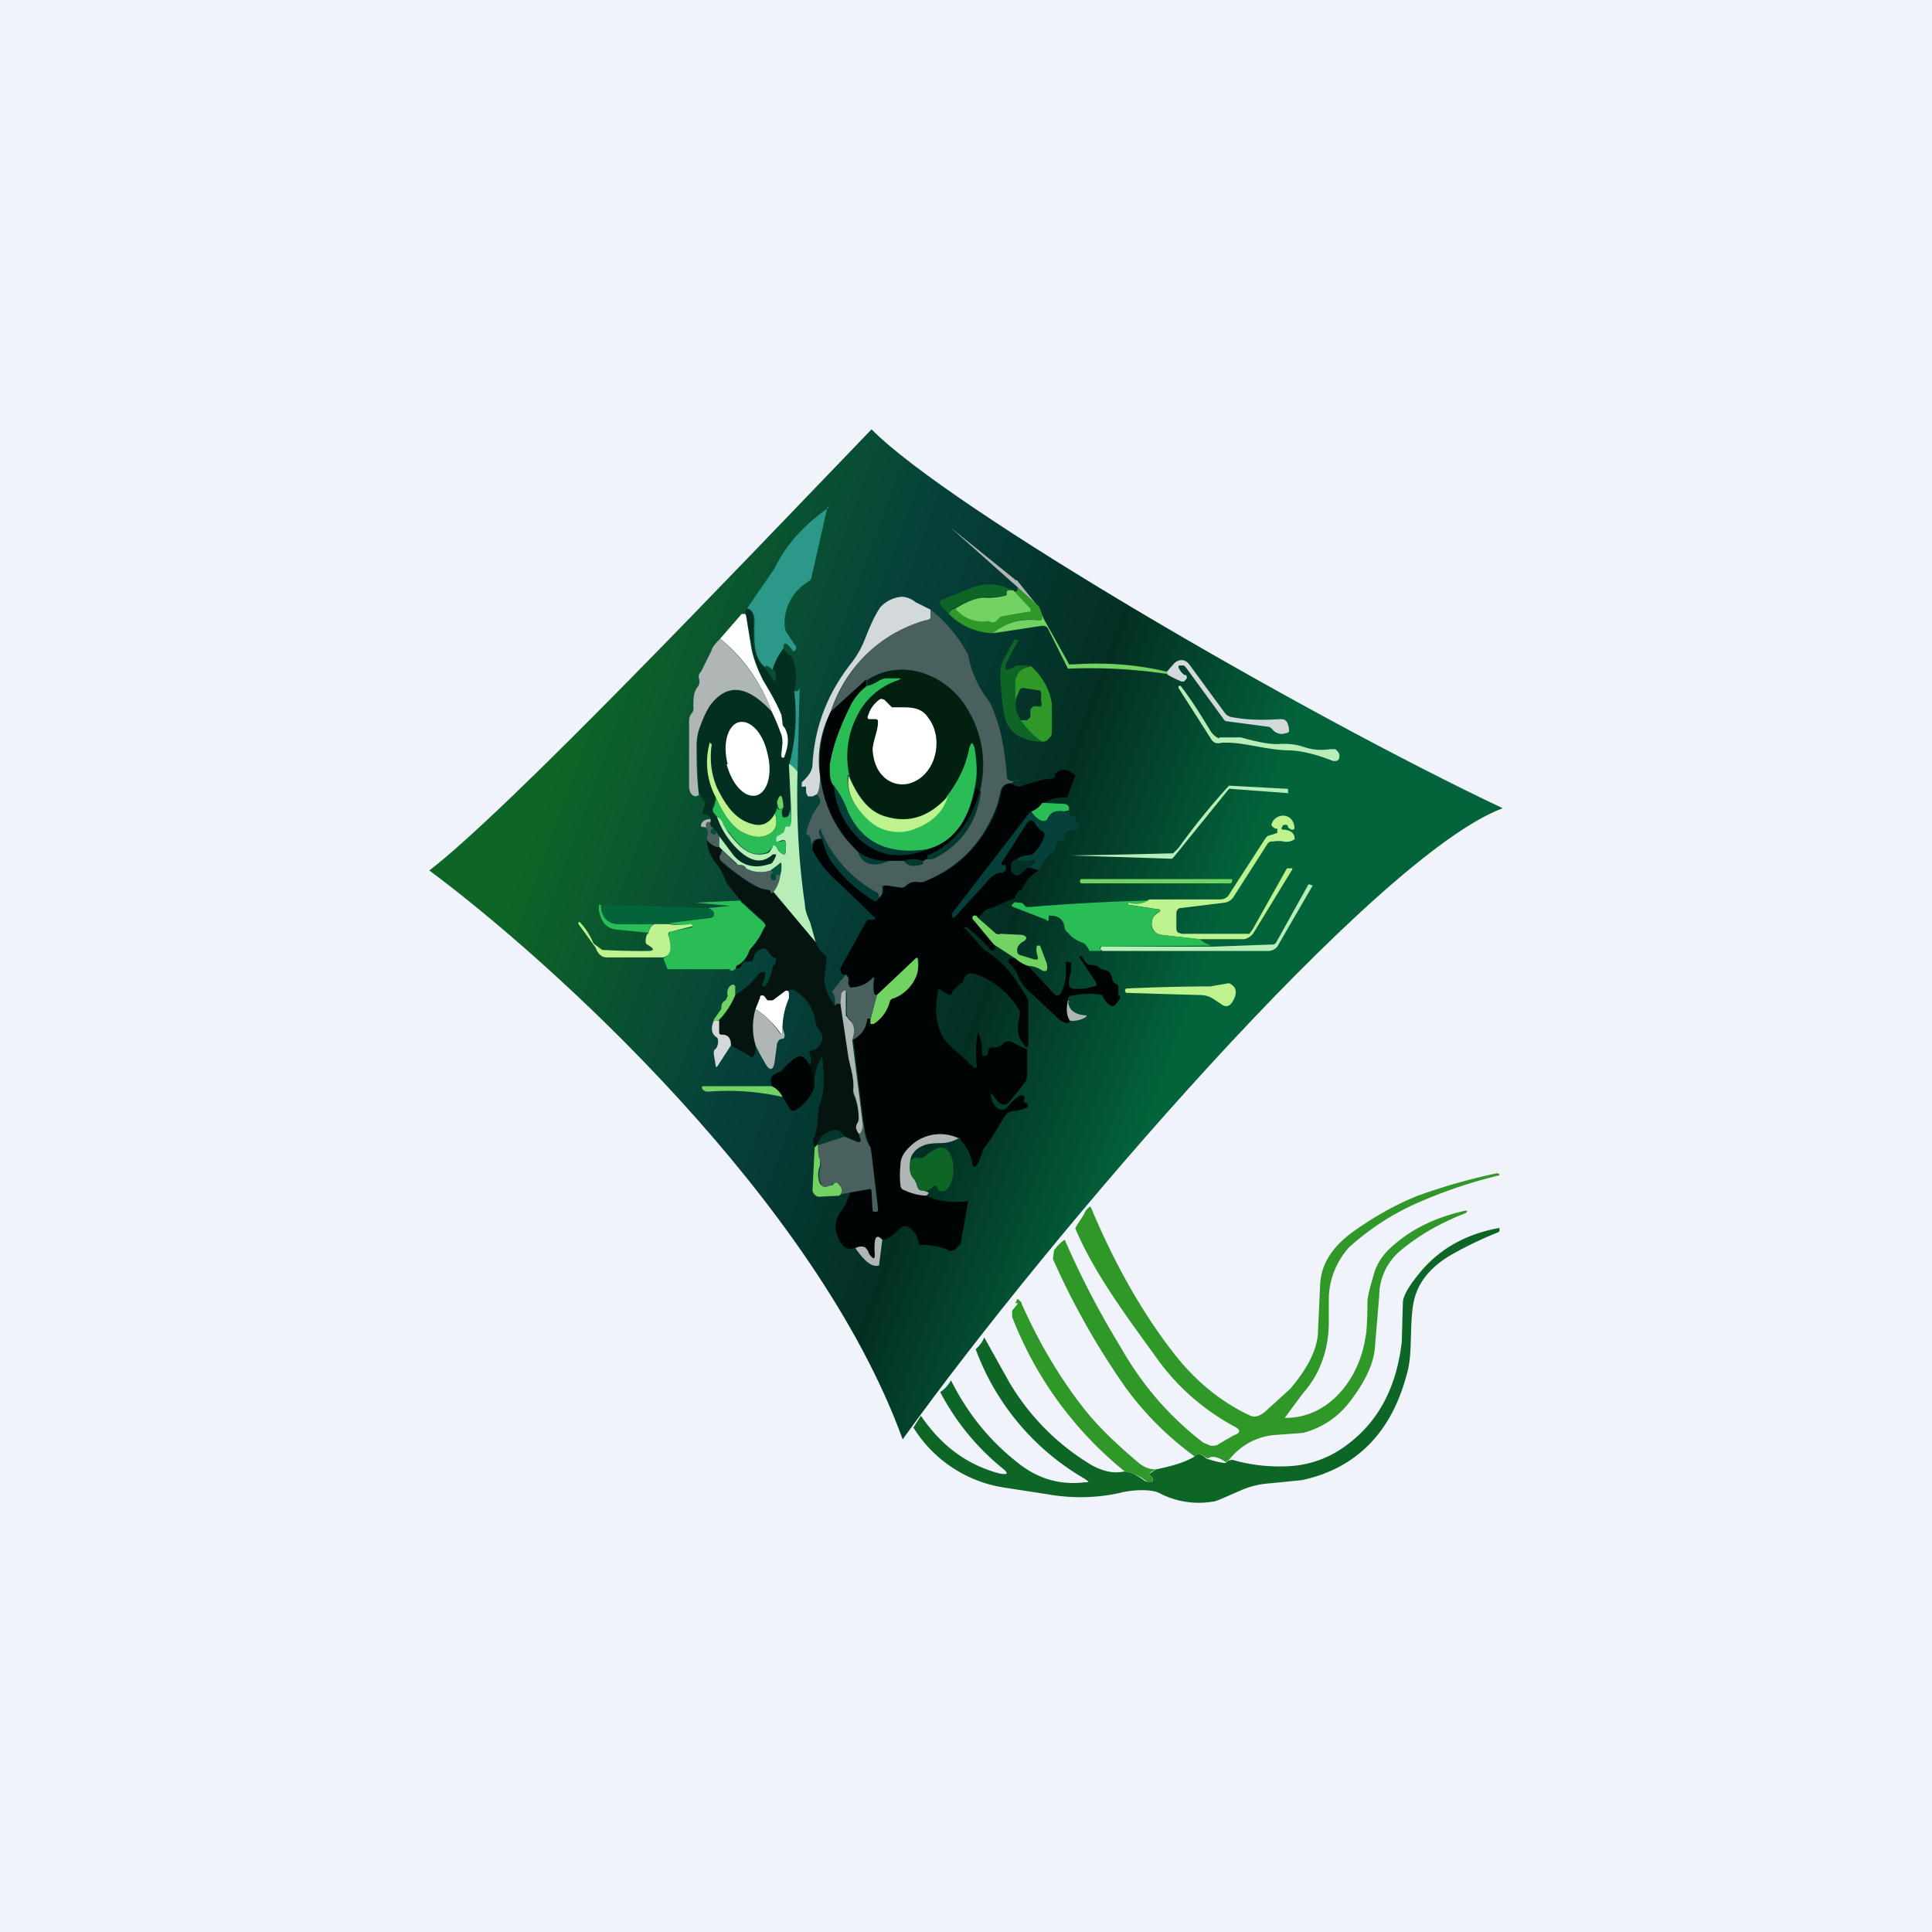 <!-- by TradingView --><svg width="18" height="18" viewBox="0 0 18 18" xmlns="http://www.w3.org/2000/svg"><path fill="#F0F3FA" d="M0 0h18v18H0z"/><path d="M14 7.53c-1.18.44-4.22 3.97-5.59 5.88C7.6 11.18 5.13 8.95 4 8.11 4.74 7.54 6.84 5.33 8.12 4c.73.74 4.02 2.65 5.88 3.53Z" fill="url(#a)"/><path d="m7.71 4.72-.15.66c0 .02-.02.03-.03.04a.45.45 0 0 0-.22.41l.01.05.08.12c.03.03.02.06-.01.07A.28.28 0 0 0 7.33 6c-.02-.01-.03 0-.03.02v.03a.62.62 0 0 0-.1.19c-.05-.04-.07-.05-.07-.02-.12-.1-.1-.27-.1-.45 0-.05-.03-.08-.07-.1l.26-.38c.1-.21.27-.4.5-.56Z" fill="#2B988A"/><path d="m9.47 5.4.2.25-.19-.18-.63-.56.62.5Z" fill="#B0B6B6"/><path d="M9.43 5.5h-.02c-.02 0-.03 0-.03.02v.02l-.01.01a.8.8 0 0 1-.16.01c-.11 0-.22.05-.31.1a.07.07 0 0 0-.06.06l-.08-.08v-.01a.03.03 0 0 1 .01-.04l.3-.12a.44.44 0 0 1 .36.03Z" fill="#0E6626"/><path d="m9.68 5.65.04.1v.01c-.01.02-.02.03-.04.02a.53.53 0 0 0-.43.12.61.61 0 0 1-.41-.18.07.07 0 0 1 .06-.05c.07.08.16.12.28.11l.04.01c.03.02.05.01.08-.02a.07.07 0 0 1 .05-.03l.23-.04h.01l.01-.01a.02.02 0 0 0 0-.02l-.16-.16h.03l.01-.01v-.03l.2.18Z" fill="#309828"/><path d="M9.43 5.5h.01l.16.17a.02.02 0 0 1 0 .02v.01h-.02l-.23.04a.07.07 0 0 0-.05.03c-.03.03-.05.04-.08.02a.07.07 0 0 0-.04 0 .33.33 0 0 1-.28-.12c.1-.06.2-.11.3-.1a.8.8 0 0 0 .17-.02l.01-.01v-.02c0-.01 0-.02.03-.02h.02Z" fill="#72D363"/><path d="M8.67 5.68v.08s-.02.02-.05.02a1.3 1.3 0 0 0-.88.85c-.1.2-.13.4-.1.6 0 .08 0 .14-.03.17l-.04.02h-.04a.08.08 0 0 1-.02-.06c0-.03 0-.04-.02-.03h-.02v-.04c.05-.05.1-.1.1-.17.02-.35.14-.66.36-.94a.9.9 0 0 0 .13-.23c.04-.1.08-.2.14-.29a.3.3 0 0 1 .2-.1c.03 0 .08.01.13.05l.14.07Z" fill="#D3D8DB"/><path d="M6.95 5.67c.05 0 .07.04.07.09 0 .18-.02.35.1.45l.08.12c.01.02.02.02.03 0 0-.04 0-.07-.03-.1a.62.62 0 0 1 .1-.19c.02.04.05.06.08.08.04.1.05.2.02.32.03.25 0 .48-.05.7l.01.39c0 .04 0 .07-.03.08-.02.01-.04 0-.04-.01v-.08c0-.12-.02-.14-.05-.05 0 .04 0 .07-.02.1-.05.1-.12.13-.2.11-.17-.03-.26-.18-.34-.34a.68.68 0 0 1-.05-.4v-.01c-.01-.02-.02-.02-.02 0a.68.68 0 0 0 .06.5l-.03.09v.05l.04.04c.04.1.1.21.2.31.11.11.22.13.32.04h.03c0 .03-.02.05-.03.07-.01.02-.02.03-.04.03-.14.04-.26 0-.35-.11a1.08 1.08 0 0 1-.13-.2.13.13 0 0 0-.03-.03c-.03-.02-.04-.04-.03-.06v-.03c0-.02-.02-.04-.05-.04-.02 0-.03-.02-.02-.04l.01-.04a.04.04 0 0 0 0-.05.06.06 0 0 0-.03-.03c0-.02 0-.03-.02-.04l-.02-.45a.5.5 0 0 1 .04-.19.92.92 0 0 1 .08-.17c.16-.22.35-.2.58.05l.09.19c.01.04.02.08.01.1a1.4 1.4 0 0 0-.02.11v.02h.02c.01.01.02 0 .03-.01.03-.1.03-.19-.01-.26a.12.12 0 0 1-.02-.05l-.01-.07a2.7 2.7 0 0 0-.17-.33.88.88 0 0 1-.1-.29 6.6 6.6 0 0 1-.06-.31v-.06Z" fill="#032F23"/><path d="M9.02 6.1c.03.17.1.31.2.44.09.18.14.41.16.69 0 .04.04.06.12.04-.04 0-.07.01-.07.03-.06 0-.1.02-.11.08l-.03.12c-.13.35-.36.59-.7.72h-.05c-.04 0-.07 0-.1.03a.07.07 0 0 1-.06.02l-.13-.02c-.03 0-.04 0-.03.03 0 .04 0 .06-.03.08l-.01-.04a1.16 1.16 0 0 1-.53-.58c0-.02-.01-.02-.02 0 0 .02 0 .04.02.07-.06 0-.1.03-.09.1 0-.1-.02-.15-.05-.13a.6.6 0 0 1 .12-.28.05.05 0 0 0 .01-.05.13.13 0 0 0-.03-.05c.02-.03.03-.09.03-.17.04.3.16.53.35.7.04.12.13.15.27.1.05-.02.1-.02.16-.01.03.05.1.06.18.03v-.03L8.63 8c.02.01.04.01.07 0 .26-.13.4-.34.44-.62l-.01-.01a.99.99 0 0 0-.14-.8c-.2-.3-.6-.44-.92-.23l-.33.3c.15-.44.45-.73.88-.86.03 0 .05-.01.05-.02v-.08c.14.11.26.25.35.42Z" fill="#49605E"/><path d="m6.95 5.73.05.31c.02.1.06.2.11.3.06.1.12.2.17.32l.01.07c0 .02 0 .03.02.05.04.07.04.16 0 .26 0 .01 0 .02-.02.02l-.01-.01v-.02l.01-.1c0-.03 0-.07-.02-.11a1.67 1.67 0 0 0-.08-.19c-.1-.27-.26-.5-.48-.68l.2-.23h.03Z" fill="#fff"/><path d="m10.87 6.26.01.02a4.85 4.85 0 0 0-.93-.05l-.18-.36c-.01-.03-.03-.04-.06-.04l-.46.07c.12-.1.26-.14.43-.12.02 0 .03 0 .03-.02v-.02l.24.43.01.02H10c.3-.02.59 0 .88.07Z" fill="#72D363"/><path d="M6.71 5.95c.22.19.38.41.48.68-.23-.25-.42-.27-.58-.05a.92.92 0 0 0-.08.17.5.5 0 0 0-.04.19c0 .15 0 .3.02.45v.02l-.03.01c-.04-.01-.06-.04-.06-.1v-.58c0-.04 0-.07.03-.1a.09.09 0 0 0 .01-.06c0-.07 0-.13.04-.18.02-.03.02-.05.01-.09 0-.02 0-.03.02-.05l.1-.2c0-.02.03-.06.08-.11Z" fill="#B0B6B6"/><path d="M9.6 6.2c-.08.02-.12.06-.13.14v.18c-.02.06 0 .12.04.19.03.06.1.13.2.2a.42.42 0 0 1-.23-.06.26.26 0 0 1-.12-.18c-.02-.08-.03-.2-.04-.36 0-.05 0-.12.04-.18l.09-.17h.04l-.09.17c-.06.12-.04.14.07.07h.13Z" fill="#0E6626"/><path d="m10.88 6.28-.01-.02.07-.08a.1.1 0 0 1 .07-.03.09.09 0 0 1 .07.04l.33.45a.1.1 0 0 0 .06.04c.15.03.3.03.46.02.05 0 .07.02.08.1 0 .01 0 .03-.03.03-.05.02-.1 0-.13-.04a.06.06 0 0 0-.04-.02l-.38-.05a.04.04 0 0 1-.03-.02l-.35-.48-.02-.02H11c-.02 0-.02 0-.02.02.02.04.04.06.06.07h.01a.03.03 0 0 1 0 .04l-.02.02h-.02a.85.85 0 0 1-.14-.07Z" fill="#D3D8DB"/><path d="M9.6 6.2c.11.1.18.22.2.36v.24c0 .03 0 .06-.02.07-.02.03-.04.04-.07.04a.68.68 0 0 1-.2-.2h.06l.03-.03v-.06c0-.02.02-.03.03-.04h.04a.04.04 0 0 0 .03 0 .04.04 0 0 0 0-.04v-.06c0-.03 0-.05-.03-.05l-.13-.02c-.02 0-.03 0-.04.02l-.04.09v-.18c.02-.08.06-.12.14-.13Z" fill="#309828"/><path d="m9.13 7.37-.04-.03c.02-.12.01-.24-.01-.36-.02-.07-.03-.07-.05 0-.03.15-.1.3-.2.44-.17.18-.36.25-.56.19-.16-.04-.28-.18-.36-.4a.82.82 0 0 1 .07-.53c.08-.16.2-.28.38-.34.04-.01.04-.02 0-.02h-.1c-.06 0-.1.06-.18.07v-.05c.3-.21.71-.07.91.23.16.25.2.51.14.8Z" fill="#01200F"/><path d="M7.9 7.21c-.02.15.04.3.2.43.12.1.26.13.42.08.17-.06.27-.16.3-.3.11-.14.18-.29.21-.45.02-.06.03-.06.05 0 .02.13.03.25 0 .37-.06.32-.2.5-.43.57-.37.06-.62-.06-.75-.35a.92.92 0 0 0-.13-.24c-.04-.04-.05-.1-.04-.2.03-.18.1-.36.2-.56a.55.55 0 0 1 .15-.17c.07-.01.12-.07.18-.07h.1c.04 0 .04 0 0 .02a.65.65 0 0 0-.38.34.82.82 0 0 0-.07.53Z" fill="#2ABD56"/><path d="M8.07 6.34v.05a.55.55 0 0 0-.14.17c-.1.2-.17.38-.2.57 0 .08 0 .15.04.2.02.2.1.36.25.5.17.15.39.18.63.08.22-.06.37-.25.44-.57l.04.03c-.09.3-.25.5-.49.6V8l-.04.02a.27.27 0 0 0-.18 0h-.16c-.1 0-.2-.03-.27-.09a1.14 1.14 0 0 1-.25-1.3l.33-.3Z" fill="#010404"/><path d="M11.36 6.87h.2c.18.05.3.07.37.06.06 0 .13 0 .22.03a.5.5 0 0 0 .24.02h.05c.04.03.05.06.03.1l-.02.01h-.03c-.15-.06-.3-.1-.44-.1-.22-.01-.4-.08-.6-.07a.1.1 0 0 1-.06 0 .1.1 0 0 1-.04-.04l-.3-.47v-.02H11c.1.13.18.26.26.39.03.06.07.09.1.1Z" fill="#B7EEB7"/><path d="m7.45 6.41-.02.8c-.04-.06-.07-.08-.08-.07.06-.22.08-.45.05-.7h.03l.02-.03Z" fill="#2B988A"/><path d="M8.15 6.7H8.1c-.02 0-.02-.02-.01-.04.02-.06.05-.1.1-.14l.02-.01.03.01.07.07h.04c.12 0 .23-.01.3.1.14.18.08.51-.15.6a.25.25 0 0 1-.24-.03c-.08-.06-.12-.15-.13-.27 0-.08.05-.18.05-.26 0-.02 0-.03-.03-.03ZM6.77 7.12c.05.19.17.32.28.29.1-.03.15-.2.1-.39-.04-.19-.16-.32-.27-.29-.1.03-.15.2-.1.39Z" fill="#fff"/><path d="M7.22 7.58c.03.1.01.16-.07.2-.07.03-.15.02-.24-.03s-.17-.16-.24-.32a.68.68 0 0 1-.06-.5c0-.02 0-.02.01 0h.01v.01c-.02.15 0 .28.05.4.08.16.17.3.34.34.08.02.15-.01.2-.1Z" fill="#BDF28E"/><path d="M7.43 7.2c-.01.42.01.83.07 1.23 0 .05.02.1.05.17l.05.18-.4-.48a.32.32 0 0 0 .07-.15.23.23 0 0 0 .01-.09c0-.02 0-.03-.02-.01l-.08.06a.3.3 0 0 1-.2 0 .06.06 0 0 1-.03-.02.05.05 0 0 0-.05-.03c-.01 0-.03 0-.04-.02l-.13-.12a.09.09 0 0 1-.03-.03v-.1l.12.16c.08.11.2.15.35.1 0 0 .02 0 .03-.02a.24.24 0 0 0 .03-.06v-.01H7.2c-.1.09-.2.07-.32-.04a.77.77 0 0 1-.2-.31.1.1 0 0 1 .06.07l.04.07c.1.13.2.25.37.2a.05.05 0 0 0 .03-.03l.02-.03c0-.03.02-.02.04.01a.1.1 0 0 0 .06.06c.01 0 .02 0 .02-.03v-.07c0-.03-.01-.04-.04-.03l-.03.01a.01.01 0 0 1-.02 0V7.8l.01-.02c.05-.02.07-.04.07-.06 0-.02 0-.03.03-.03.02 0 .03-.01.03-.05v-.12l-.02-.4c.01 0 .04.02.08.07Z" fill="#B7EEB7"/><path d="M9.72 7.48a.2.2 0 0 1-.11.08l-.74.95v.01a.02.02 0 0 0 0 .02h.03c0 .01 0 0 0 0l.29-.32c.04-.06.1-.09.15-.1l.03-.01v-.04l-.01-.01h-.02c-.02 0-.02 0-.01-.02l.23-.36c.04-.05.06-.05.09 0a.2.2 0 0 0 .07.07.04.04 0 0 1 .01.04.35.35 0 0 1-.11.17.07.07 0 0 1-.05.01.15.15 0 0 0-.1.04c-.04 0-.06.03-.05.1l.01.02.02.02a.05.05 0 0 0 .06-.01l.07-.06.1.03a.35.35 0 0 0-.16.18c-.02 0-.04.02-.06.06 0 .02-.02.03-.04.03l-.18.08a.12.12 0 0 0-.08.04.19.19 0 0 1-.05.05l-.03-.02c-.02 0-.03.02-.01.03l.2.24v.04l-.01.01a.02.02 0 0 1-.03 0 1.5 1.5 0 0 0-.22-.21h-.02c-.01 0-.02 0 0 .01l.18.2a1 1 0 0 1 .28.26l.11.17.02.04v.4c0 .05-.02.05-.05 0-.05-.06-.06-.15-.03-.25v-.05a.75.75 0 0 0-.43-.35c-.05-.01-.08.01-.1.08a.3.3 0 0 0-.1.1c0 .02-.02.02-.03.02l-.08-.05a.02.02 0 0 0-.02 0v.02c-.04.18-.02.39.12.51l.22.2c.01 0 .02 0 .02-.02-.01-.1-.01-.2.01-.31.03.05.04.12.04.2v.01l.02.01.03-.01.01-.05c.01-.02.02-.02.04-.02.04 0 .07-.01.1-.04a.07.07 0 0 1 .08-.01l.12.06c.01 0 .02 0 .02.02v.23l-.01.05-.15.19c-.04.05-.09.04-.14-.03-.04-.06-.05-.06-.03.02.02.05.05.08.09.09.02 0 .03 0 .05-.02.12-.14.18-.15.16-.05l.03.01.01.03a.31.31 0 0 1-.12.04.11.11 0 0 0-.1.05l-.12.2-.08.11c-.05.16-.09.2-.1.13a.46.46 0 0 0-.12-.23.4.4 0 0 0-.47.08.24.24 0 0 0-.08.17v.2l.03.03c.07.03.14.05.21.05.1.05.22.07.39.05l-.07.4-.05.05c-.04.02-.06.02-.08 0a.6.6 0 0 0-.26-.04.2.2 0 0 0-.12-.18l-.04.01c-.08.08-.13.12-.18.12-.06-.07-.08-.02-.07.14 0 .04 0 .04-.03.02a.12.12 0 0 1-.03-.05.06.06 0 0 0-.03-.04h-.09c-.07.04-.13 0-.17-.11a.23.23 0 0 1 .04-.23.53.53 0 0 0 .08-.17l.17-.03c.02 0 .03 0 .03.02l.01.18.03.01c.02 0 .02 0 .02-.03l-.06-.51-.01-.06a.64.64 0 0 1-.06-.21l-.1-.8c.07-.04.12-.1.13-.19h.03v.05h.03a.35.35 0 0 0 .15-.2c0-.03.02-.04.04-.04a.37.37 0 0 0 .2-.19c.03-.04.03-.1.03-.17 0-.02-.02-.02-.03 0l-.36.33c-.03.01-.04-.04-.02-.16h-.02a.28.28 0 0 1-.19.09h-.02l-.01-.02a.04.04 0 0 1 0-.03c0-.03 0-.05-.03-.07h-.03l-.02-.03v-.03l.25-.45h.06c.02-.01.02-.02 0-.03L8.1 8.5l-.29-.28a.97.97 0 0 1-.24-.3c0-.08.03-.11.09-.1.03.11.07.2.12.25.07.1.18.2.34.31l.04.02.04-.04c.02-.02.03-.04.03-.08 0-.02 0-.03.03-.03l.13.02a.06.06 0 0 0 .06-.02c.03-.03.06-.04.1-.03h.05c.34-.13.57-.37.7-.72l.03-.12c.01-.06.05-.09.1-.08.03.03.07.04.12.01l.18-.05c.07 0 .1 0 .1-.05.05-.05.11-.05.17 0 .02 0 .02.02.01.04l-.06.16-.01.02H9.9a.36.36 0 0 0-.18.05Z" fill="#010404"/><path d="M7.9 7.21c.09.22.2.36.36.4.21.06.4 0 .57-.19-.04.14-.14.24-.3.3a.41.41 0 0 1-.44-.08c-.15-.14-.21-.28-.18-.43Z" fill="#BDF28E"/><path d="M12 7.35c0 .03 0 .05.01.04l-.54-.04a.03.03 0 0 0-.02 0l-.51.63-.02.02h-.03l-.92-.03a75.57 75.57 0 0 0 .96-.02l.05-.05a6.26 6.26 0 0 1 .47-.58l.56.03Z" fill="#B7EEB7"/><path d="M7.3 7.52a.1.1 0 0 1-.04.02l-.01-.02-.01-.05c.03-.09.05-.07.06.05Z" fill="#72D363"/><path d="M7.22 7.58a.16.16 0 0 0 .02-.11v.05c0 .02.02.03.03.02l.03-.02c-.02.03-.02.06-.01.08 0 .02.02.02.04.01.02 0 .03-.04.03-.08l.01.12c0 .04-.01.06-.03.05-.02 0-.03.01-.03.03 0 .02-.02.04-.07.06l-.01.02v.03h.05c.03-.02.04 0 .04.02v.07c0 .02 0 .03-.02.03a.1.1 0 0 1-.06-.06c-.02-.03-.03-.04-.04-.01a6.82 6.82 0 0 1-.05.05c-.17.06-.26-.06-.37-.2a.2.2 0 0 1-.04-.06.1.1 0 0 0-.06-.07l-.03-.04a.04.04 0 0 1 0-.05.27.27 0 0 0 .02-.09c.07.16.15.27.24.32.1.05.17.06.24.03.08-.04.1-.1.07-.2ZM9.72 7.48l.2.01a.05.05 0 0 1 .04.03v.03l-.05.01c-.07-.01-.12 0-.15.07-.01.02-.03.02-.05.02a.2.2 0 0 1-.1-.09.2.2 0 0 0 .1-.08Z" fill="#2ABD56"/><path d="m9.9 7.56.06.01.02.06c0 .01 0 .01 0 0v-.02L10 7.6c.01 0 .02 0 .02.02a.02.02 0 0 1 0 .02c0 .01 0 .02.02.03h.01v.05c-.01.01-.02.02-.03.01-.06 0-.1.01-.1.07 0 .02 0 .03-.03.03-.03-.01-.05.01-.06.07 0 .02 0 .03-.02.04-.06.04-.1.1-.13.17a.23.23 0 0 0-.1-.03.15.15 0 0 0 .06-.04.02.02 0 0 0 0-.03h-.02a.3.3 0 0 1-.15 0 .15.15 0 0 1 .1-.04l.05-.01c.05-.05.09-.1.11-.17a.04.04 0 0 0-.01-.04.2.2 0 0 1-.07-.07c-.03-.05-.05-.05-.09 0l-.23.36v.02h.04v.05l-.03.02c-.06 0-.1.03-.15.09a29.48 29.48 0 0 0-.3.33h-.01a.02.02 0 0 1-.01-.02.02.02 0 0 1 0-.02l.73-.95a.2.2 0 0 0 .11.09c.02 0 .04 0 .05-.02.03-.06.08-.08.15-.07Z" fill="#05403B"/><path d="M12.06 7.82a.13.13 0 0 1-.1.02.27.27 0 0 0-.1 0 .05.05 0 0 0-.05.02l-.32.5a.12.12 0 0 1-.08.05l-.41.05c-.02 0-.04.02-.04.05v.14c0 .01 0 .03.02.04l.03.01h.63l.03-.04.32-.57h.05v.01l-.36.59a.12.12 0 0 1-.04.04.11.11 0 0 1-.05.02h-.41l-.36-.04a.1.1 0 0 1-.06-.03.1.1 0 0 1-.03-.07c0-.05.02-.08.05-.1.04-.02.04-.04 0-.04l-.26-.04h-.01V8.4c.07.02.14.01.2-.02h.65c.05 0 .08-.02.1-.06l.33-.51a.07.07 0 0 1 .05-.03l.06-.02v-.04h-.02c-.03-.02-.04-.03-.03-.05.04-.1.2-.1.21.04v.01a.02.02 0 0 1-.02.01h-.01L12 7.71c0-.03-.02-.03-.05-.02v.01c-.02.02-.01.02 0 .03.08 0 .12.04.11.1Z" fill="#BDF28E"/><path d="M6.62 7.63v.03c-.03 0-.05 0-.04.05l-.05-.01c0-.04.03-.07.1-.07Z" fill="#B0B6B6"/><path d="M6.62 7.66c-.01.02 0 .04.03.06-.02 0-.02.01-.03.02a.03.03 0 0 0 .02.03.03.03 0 0 0 .03 0v-.02l.03.04v.1c-.02.01-.07-.01-.12-.07.02-.04.02-.08 0-.1 0-.05 0-.07.04-.06Z" fill="#49605E"/><path d="M6.58 7.82c.05.06.1.08.12.07l.03.03-.02.05v.05c.1.08.2.16.3.22.06.03.1.05.15.05h.01l.01.02h.02l.4.47c.01.03.04.08.09.12a.06.06 0 0 1 .01.05l-.02.16c0 .1.04.18.1.26.01-.02.03-.03.05-.02l.07.47c.01.1.06.2.05.33a.1.1 0 0 0 0 .05.6.6 0 0 1 .05.22l-.01.05c-.02.02-.02.05.01.09l.02.06c0 .02 0 .03-.03.02l-.12-.05c-.03-.05-.07-.07-.11-.06-.09.03-.13.07-.14.13l-.03.03a.09.09 0 0 1-.01-.08.62.62 0 0 0 .04-.18c0-.07.01-.13.03-.18.03-.1.03-.23.01-.38 0-.03 0-.03-.02 0a.7.7 0 0 0-.06.28.3.3 0 0 0-.04-.23c.02-.01.02-.05 0-.12v-.01c.06 0 .1-.04.12-.1v-.05a.41.41 0 0 0-.04-.06.26.26 0 0 1-.03-.1.4.4 0 0 0-.2-.26l-.07.01-.12.09h-.05l-.03-.04c-.02-.01-.04-.01-.04.01l-.04.1a.6.6 0 0 0 0 .35c0 .04 0 .07-.02.1 0 .01-.02.02-.03 0l-.18-.1c0-.07-.03-.1-.08-.1-.02 0-.03 0-.03-.03v-.1a.71.71 0 0 0 .15-.24.74.74 0 0 0 .22-.2c.04-.02.06-.02.06 0 0 .03-.01.07-.03.1l.01.02h.02A.47.47 0 0 0 7.2 9c.02-.01.03-.03.03-.06 0-.01-.01-.02-.03-.02l-.05-.06a.04.04 0 0 0-.05-.02.11.11 0 0 0-.08.09c0 .02-.02.03-.05.03h-.02c-.02 0-.03.01-.04.03-.01.03-.03.04-.06.03l.02-.04a.24.24 0 0 0 .1-.13l.04-.04c.04-.05.08-.1.12-.18l-.01-.04-.22-.2-.13-.16a.7.7 0 0 0-.1-.19.33.33 0 0 1-.06-.1.87.87 0 0 1-.03-.13Z" fill="#061410"/><path d="m7.18 8.11.03.02c-.02 0-.02.01-.03.02 0 .03 0 .04.02.05a.03.03 0 0 0 .03-.01v-.05l.04.01a.32.32 0 0 1-.07.17h-.02V8.3l-.02-.01a.3.3 0 0 1-.14-.05c-.11-.06-.21-.14-.3-.22-.02-.02-.02-.04-.01-.05l.02-.05.12.12c.02.02.03.02.05.02.02 0 .04.01.05.03l.02.01a.3.3 0 0 0 .21.01Z" fill="#49605E"/><path d="M7.27 8.15h-.04l-.02-.02-.03-.02.08-.06c.01-.02.02-.01.02.01l-.01.09Z" fill="#02543B"/><path d="M11.46 8.19h-1.39l-.01.02.01.02h1.4l.01-.02c0-.02 0-.02-.02-.02Z" fill="#72D363"/><path d="m10.27 8.86-.02-.02.01-.02h1.03l.55-.02c.02 0 .04 0 .05-.02l.3-.54h.01l.03.01-.33.57a.1.1 0 0 1-.04.03.1.1 0 0 1-.05.01h-1.54Z" fill="#B7EEB7"/><path d="m6.9 8.4.22.2c.01.01.02.03 0 .04a.67.67 0 0 1-.11.18.13.13 0 0 0-.03.04.24.24 0 0 1-.1.13c-.02 0-.02.02-.03.04-.03.02-.05.02-.05 0h-.58l-.04-.1c.06-.03.08-.1.05-.21 0-.02 0-.03.02-.04l.2-.04v-.01l-.02-.01a.6.6 0 0 1-.2-.02l.4-.05.01-.01.01-.02c0-.02-.01-.04-.05-.06l.2-.02-.32-.03.42-.02ZM10.7 8.39a.23.23 0 0 1-.19.02v.02l.26.04c.05 0 .05.02 0 .04-.02.02-.04.05-.04.1 0 .03 0 .05.03.07a.1.1 0 0 0 .06.03l.36.04c.03.03.07.05.11.06l-1.03.01c-.01 0-.02.01-.01.02l.01.02h-.11a.18.18 0 0 0-.03-.05.07.07 0 0 0-.04-.03.28.28 0 0 1-.13-.09.08.08 0 0 1-.03-.04c-.01-.09-.06-.12-.15-.12v.04a.01.01 0 0 1-.02 0l-.31-.12c-.02-.01-.02-.02 0-.03 0-.01.02-.02.04-.01.03 0 .05 0 .06.02l.02.02h.04a18.46 18.46 0 0 1 1.11-.06ZM5.6 8.44c0 .07.03.12.08.15.03.02.08.02.15.02h.27c-.03 0-.05.04-.06.08l-.3-.03c-.09-.01-.14-.07-.16-.18v-.05h.02Z" fill="#2ABD56"/><path d="m5.63 8.43.97.03c.04.02.06.04.05.06v.02h-.02l-.4.06-.13.01a.99.99 0 0 0-.27 0c-.07 0-.12 0-.15-.02-.05-.03-.08-.08-.08-.15h.03Z" fill="#03643B"/><path d="m9.11 8.55.16.14c.01.01.03.02.05.01l.2.01c.05.01.06.04 0 .07-.04.03-.05.06-.04.1a.05.05 0 0 0 .03.02l.13.04c.03 0 .03 0 .03-.02-.01-.04-.02-.07-.01-.1v-.01h.03l.06.16c.02.07 0 .1-.06.06A.22.22 0 0 0 9.58 9a.3.3 0 0 1-.12-.07l-.2-.13-.2-.24c0-.01 0-.03.02-.03.01 0 .02 0 .03.02Z" fill="#72D363"/><path d="M6.04 8.7c.01-.05.03-.08.06-.09h.13a.6.6 0 0 0 .2 0c.01 0 .02 0 .02.02l-.2.05c-.02 0-.03.02-.02.04.03.12.02.18-.05.2h-.53c-.04 0-.08-.03-.1-.09l-.16-.22v-.02h.01c.05.05.09.11.13.2l.08.06a6.67 6.67 0 0 0 .42.01c.07 0 .07-.02 0-.06-.02-.01-.02-.05 0-.1Z" fill="#BDF28E"/><path d="m8.11 9.5.06-.23.36-.34c.01-.01.02-.01.02.01.01.07 0 .13-.02.17a.37.37 0 0 1-.2.19.05.05 0 0 0-.04.03.35.35 0 0 1-.15.21h-.03v-.05Z" fill="#72D363"/><path d="M10.05 8.91h.03l.03.05c.02.02.03.03.05.03.04 0 .07.01.1.04a.2.2 0 0 1 .08.03l.02.04c0 .03.01.06.05.07l.01.02v.08c.02.01.02.02.01.04l-.03.04a.04.04 0 0 1-.02.02.04.04 0 0 1-.03 0 .18.18 0 0 1-.08-.1.76.76 0 0 0-.3.01.03.03 0 0 0-.02.03v.01c-.02.08-.01.15.02.19-.01.03-.04.03-.1-.01l-.32-.3a.39.39 0 0 1-.07-.12.32.32 0 0 0-.07-.1c-.02-.02-.02-.03 0-.05h.05a.3.3 0 0 0 .12.07l.25.27a.03.03 0 0 0 .03 0h.01l.01-.01A.46.46 0 0 0 9.93 9v-.04h.02l.03.01v.08a.29.29 0 0 0-.02.12c0 .02.01.03.03.04.07.01.14 0 .2-.02.03 0 .03-.02.02-.04l-.16-.24Z" fill="#010404"/><path d="m8.17 9.27-.06.22h-.03a.24.24 0 0 1-.14.2c.03-.08.02-.15-.03-.2a.06.06 0 0 1-.02-.04v-.2l-.01-.01h-.02c-.01 0-.02 0-.02.02v.09c-.03 0-.05 0-.06.02 0-.06 0-.1-.03-.13l.13-.16c.02.02.03.04.02.07a.04.04 0 0 0 .01.03l.01.02h.02c.09-.01.15-.04.2-.1v.01c-.01.12 0 .17.03.16Z" fill="#49605E"/><path d="M11.37 9.35c-.08-.05-.1-.08-.21-.08a124.65 124.65 0 0 1-.67-.02l-.01-.02.01-.02a17.94 17.94 0 0 1 .79-.02 9.86 9.86 0 0 1 .17-.03c.07.03.08.09.04.16-.03.06-.07.07-.12.03Z" fill="#BDF28E"/><path d="M6.85 9.27c-.04.1-.1.18-.16.24h-.04V9.5l.07-.1c0-.03 0-.06.04-.08l.02-.04c-.01-.04 0-.08.03-.1.02-.01.03-.01.04.01v.08Z" fill="#72D363"/><path d="M7.32 9.23c.02 0 .03 0 .03.03v.04a.74.74 0 0 0-.06.27v.04c0 .03-.01.03-.03 0a.86.86 0 0 0-.22-.21l.04-.1c0-.03.02-.03.04-.02l.03.04h.05l.12-.09Z" fill="#fff"/><path d="m7.94 9.69.1.79c0 .07-.02.1-.04.08-.03-.04-.03-.07-.01-.1a.08.08 0 0 0 .01-.04.6.6 0 0 0-.04-.22.1.1 0 0 1-.01-.05c.01-.12-.04-.24-.05-.33l-.07-.47.01-.1.02-.02h.02v.23l.03.04c.05.04.06.1.03.19ZM9.95 9.32c.02.02.02.02 0 .01.01.08.06.12.16.13.02 0 .02 0 0 .02a.24.24 0 0 1-.14.03c-.03-.04-.04-.1-.02-.19ZM7.04 9.4c.08.05.16.13.22.22.02.02.03.02.03-.01v-.04l.02.07c0 .02 0 .04-.03.04-.02 0-.03.02-.04.04l-.02.15c-.01.11-.05.12-.1.02a1.6 1.6 0 0 1-.08-.15.6.6 0 0 1 0-.34Z" fill="#B0B6B6"/><path d="M6.7 9.51v.1c0 .02 0 .03.03.03.05 0 .08.03.08.1l-.13.2h-.01l-.02-.12c0-.02 0-.04.02-.05a.11.11 0 0 0 .02-.06c0-.02 0-.04-.02-.05-.04-.03-.05-.08-.02-.15h.04Z" fill="#D3D8DB"/><path d="M7.54 9.92a.3.3 0 0 1 .04.23.42.42 0 0 1-.18.2c-.01 0-.03 0-.04-.02l-.07-.11a.2.2 0 0 0-.1-.1c-.02-.07 0-.1.04-.12l.05-.02a.7.7 0 0 1 .1-.1c.03-.03.06-.04.08-.04.04.01.06.04.08.08Z" fill="#010404"/><path d="M7.19 10.12a.2.2 0 0 1 .1.1 2.28 2.28 0 0 0-.68-.05c-.03 0-.05 0-.07-.03 0-.02 0-.02.02-.02h.63Z" fill="#72D363"/><path d="M8.05 10.48c0 .08.02.15.06.21l.01.06.06.51c0 .02 0 .03-.02.03h-.02l-.01-.01-.01-.18c0-.02-.01-.03-.03-.02l-.17.03-.1.02c.03-.03.03-.06 0-.1h-.03a.04.04 0 0 0-.03 0c-.02.02-.04.03-.07.03-.02 0-.03-.01-.04-.03a.22.22 0 0 1 0-.17l-.01-.05a.21.21 0 0 1-.02-.14l.25-.08.12.05c.02 0 .03 0 .03-.02L8 10.56c.01.01.03-.01.04-.08Z" fill="#49605E"/><path d="M8.94 10.6a.34.34 0 0 1-.17.05c-.09 0-.14.01-.16.02-.08.03-.13.09-.13.16-.01.07 0 .12.04.16l.02.04c.01.04.02.06.04.06a.2.2 0 0 1 .07.02v.01l-.02.02a.53.53 0 0 1-.2-.05.05.05 0 0 1-.04-.04.87.87 0 0 1 0-.2c0-.06.03-.11.08-.16a.4.4 0 0 1 .47-.08Z" fill="#B0B6B6"/><path d="M7.62 10.66c0 .06 0 .1.02.15v.05a.22.22 0 0 0 0 .17c.02.02.03.03.05.03l.07-.02a.04.04 0 0 1 .03-.02.04.04 0 0 1 .03.02c.03.03.03.07 0 .1l-.19.01a.06.06 0 0 1-.04-.02.06.06 0 0 1-.02-.04l.02-.4.03-.03Z" fill="#72D363"/><path d="M8.58 11.09c-.02 0-.03-.02-.04-.06a.08.08 0 0 0-.02-.04c-.04-.04-.05-.09-.04-.16.01-.04.04-.05.09-.04a.05.05 0 0 0 .04-.01.4.4 0 0 1 .15-.09l.05.01c.1.07.1.35-.02.4-.03 0-.05 0-.06-.04-.01-.02-.02-.02-.04 0-.03.03-.06.04-.11.03Z" fill="#0E6626"/><path d="m11.46 13.59-.02.02c-.01 0-.02.01-.01.02-.08-.06-.14-.07-.18-.04-.06-.05-.1-.05-.12-.02-.27-.2-.5-.43-.69-.71a7.08 7.08 0 0 1-.63-1.13l.01-.08a.36.36 0 0 1 .1-.1c.13.3.3.64.52 1 .21.37.47.66.77.89l.07.03c.03 0 .06 0 .08-.02l.14-.08c.06-.02.06-.05 0-.08a2.13 2.13 0 0 1-.74-.66c-.26-.36-.56-.76-.74-1.18-.01-.01.08-.13.08-.14 0 0 .02-.05.06-.07.23.55.49 1 .77 1.36.2.26.44.46.72.59.04.02.1 0 .15-.05l.22-.2c.17-.2.26-.38.26-.55l.02-.43c.01-.18.11-.34.3-.48.21-.15.41-.26.61-.34a5.53 5.53 0 0 1 .74-.21l.02.01v.01a4.4 4.4 0 0 0-.7.23c-.27.11-.5.26-.7.44a.73.73 0 0 0-.19.5v.2c0 .25-.08.48-.24.66a65.8 65.8 0 0 0-.17.23h.01c.4 0 .68-.36.74-.74.01-.04.02-.15.02-.33 0-.07.03-.16.06-.27.03-.1.08-.17.14-.23.2-.19.44-.3.71-.36h.02l-.01.02c-.23.09-.43.2-.61.35a.55.55 0 0 0-.2.42l-.04.48c-.01.16-.1.34-.25.53a.8.8 0 0 1-.42.27l-.27.02a.6.6 0 0 0-.41.22Z" fill="#309828"/><path d="m8.51 13.3.07-.11c.19.28.43.46.74.54.07.01.08 0 .02-.05a2.27 2.27 0 0 1-.58-.71.32.32 0 0 0 .1-.11c.15.3.35.55.6.75.19.16.4.23.65.2.04 0 .04 0 0-.03a2.32 2.32 0 0 1-1.02-1.21.28.28 0 0 0 .08-.11l.24.43c.2.33.46.58.76.76.11.06.21.08.3.06.06 0 .12.03.2.09.03.01.05.01.07 0v-.03a.08.08 0 0 0-.02-.02c-.02-.01-.01-.02.02-.04l.03-.02c.14-.03.26-.06.36-.12.02-.03.06-.03.11.02.07.02.13.04.18.04l.02-.02.04-.01c.17.05.35.07.53.06a.97.97 0 0 0 .5-.17c.32-.22.5-.55.55-.99l.01-.36c0-.06.05-.15.14-.26.18-.23.43-.38.76-.44v.03l-.01.01c-.1.04-.24.1-.42.2s-.3.23-.35.38c-.07.2-.02.53-.08.73-.14.55-.47.89-.98 1l-.3.03a.8.8 0 0 0-.28.07c-.14.06-.22.1-.25.1a.79.79 0 0 1-.5-.08c-.08-.04-.26-.03-.37 0-.23.05-.46.05-.68.01l-.39-.06a1.21 1.21 0 0 1-.85-.56Z" fill="#0E6626"/><path d="m8.22 11.55-.03.24c-.06.02-.13-.03-.22-.16.03-.02.06-.02.09-.01l.03.04c0 .02.02.04.03.05.02.02.03.02.03-.02-.01-.16.01-.2.07-.14Z" fill="#B0B6B6"/><path d="M9.48 12.1c.02.02.04.03.04.05.16.36.36.7.6 1 .13.16.3.32.49.48.05.04.1.06.16.06l-.04.02c-.02.02-.03.03 0 .04l.01.02v.03a.05.05 0 0 1-.06 0 .42.42 0 0 0-.2-.09 3.45 3.45 0 0 1-1.05-1.44v-.06l.05-.06v-.01h-.02l.02-.04Z" fill="#309828"/><defs><linearGradient id="a" x1="5.03" y1="7.38" x2="11.06" y2="9.59" gradientUnits="userSpaceOnUse"><stop stop-color="#0E6626"/><stop offset=".41" stop-color="#05403B"/><stop offset=".71" stop-color="#032F23"/><stop offset="1" stop-color="#03643B"/></linearGradient></defs></svg>